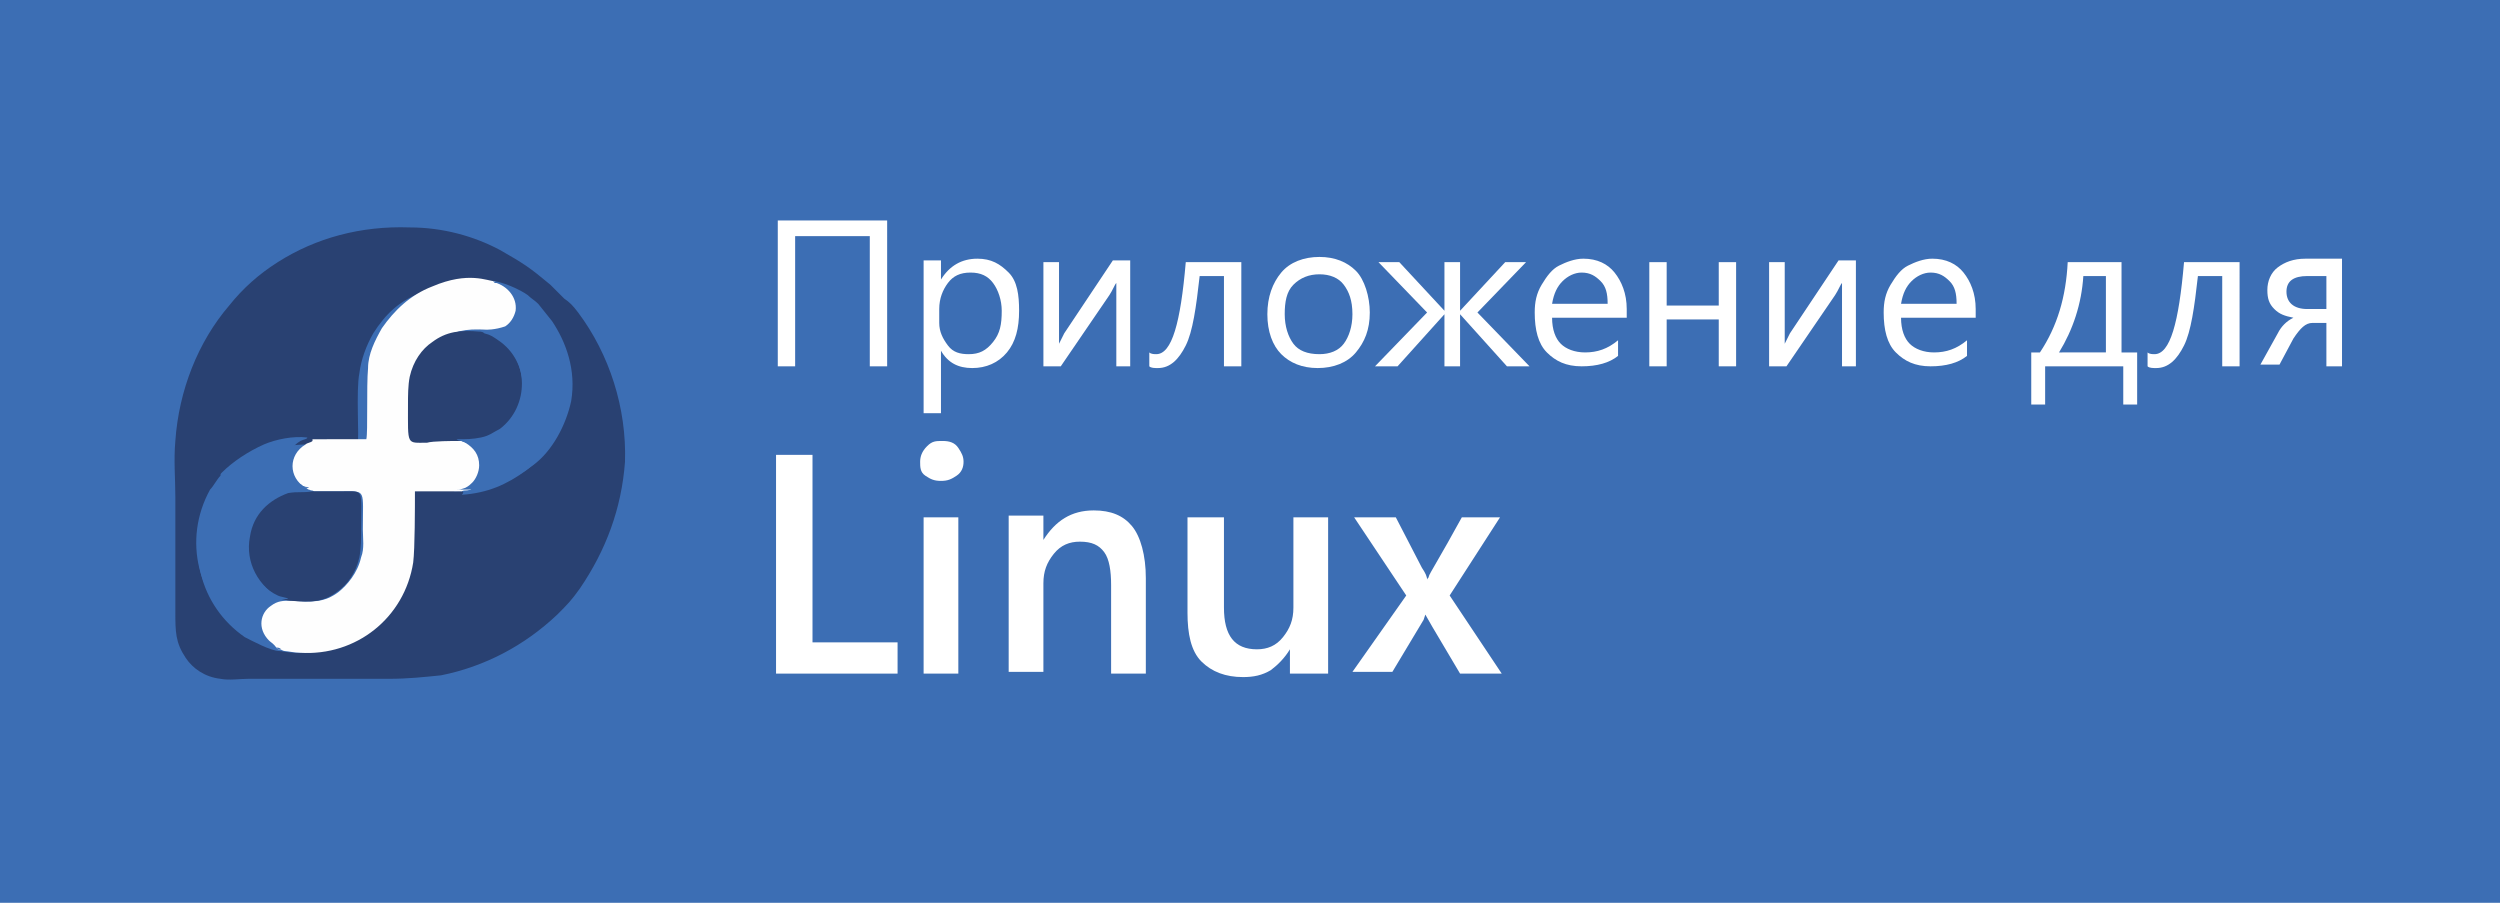 <svg version="1.1" xmlns="http://www.w3.org/2000/svg" xmlns:xlink="http://www.w3.org/1999/xlink" x="0px" y="0px" width="144px" height="52px" viewBox="0 0 144 52" enable-background="new 0 0 144 52" xml:space="preserve"><rect fill="#3C6EB4" width="144" height="52"/><g><path fill="#FFFFFF" d="M51.1,21.1h-1v-7.5h-4.3v7.5h-1v-8.4h6.3V21.1z"/><path fill="#FFFFFF" d="M58.7,17.9c0,1-0.2,1.8-0.7,2.4s-1.2,0.9-2,0.9c-0.8,0-1.4-0.3-1.8-1h0v3.6h-1v-8.8h1v1.1h0c0.5-0.8,1.2-1.2,2.1-1.2c0.8,0,1.3,0.3,1.8,0.8S58.7,17,58.7,17.9z M57.7,17.9c0-0.6-0.2-1.2-0.5-1.6s-0.7-0.6-1.3-0.6c-0.6,0-1,0.2-1.3,0.6s-0.5,0.9-0.5,1.5v0.8c0,0.5,0.2,0.9,0.5,1.3s0.7,0.5,1.2,0.5c0.6,0,1-0.2,1.4-0.7S57.7,18.7,57.7,17.9z"/><path fill="#FFFFFF" d="M65.2,21.1h-0.9v-4.8c-0.1,0.1-0.2,0.4-0.4,0.7l-2.8,4.1h-1v-6H61v4.7l0.3-0.6l2.8-4.2h1V21.1z"/><path fill="#FFFFFF" d="M71.5,21.1h-1v-5.2h-1.4c-0.2,1.8-0.4,3.2-0.8,4s-0.9,1.3-1.6,1.3c-0.2,0-0.4,0-0.5-0.1v-0.8c0.1,0.1,0.3,0.1,0.4,0.1c0.9,0,1.4-1.8,1.7-5.3h3.2V21.1z"/><path fill="#FFFFFF" d="M78.9,18c0,1-0.3,1.7-0.8,2.3s-1.3,0.9-2.2,0.9c-0.9,0-1.6-0.3-2.1-0.8S73,19.1,73,18.1c0-1,0.3-1.8,0.8-2.4s1.3-0.9,2.2-0.9c0.9,0,1.6,0.3,2.1,0.8S78.9,17.1,78.9,18z M77.9,18.1c0-0.8-0.2-1.3-0.5-1.7s-0.8-0.6-1.4-0.6c-0.6,0-1.1,0.2-1.5,0.6s-0.5,1-0.5,1.7c0,0.7,0.2,1.3,0.5,1.7s0.8,0.6,1.5,0.6c0.6,0,1.1-0.2,1.4-0.6S77.9,18.8,77.9,18.1z"/><path fill="#FFFFFF" d="M88.1,21.1h-1.3l-2.7-3h0v3h-0.9v-3h0l-2.7,3h-1.3l3-3.1l-2.8-2.9h1.2l2.6,2.8h0v-2.8h0.9v2.8h0l2.6-2.8h1.2L85.1,18L88.1,21.1z"/><path fill="#FFFFFF" d="M93.6,18.3h-4.2c0,0.7,0.2,1.2,0.5,1.5s0.8,0.5,1.4,0.5c0.7,0,1.3-0.2,1.9-0.7v0.9c-0.5,0.4-1.2,0.6-2.1,0.6c-0.9,0-1.5-0.3-2-0.8s-0.7-1.3-0.7-2.3c0-0.6,0.1-1.1,0.4-1.6s0.6-0.9,1-1.1s0.9-0.4,1.4-0.4c0.8,0,1.4,0.3,1.8,0.8s0.7,1.2,0.7,2.1V18.3z M92.6,17.5c0-0.6-0.1-1-0.4-1.3s-0.6-0.5-1.1-0.5c-0.4,0-0.8,0.2-1.1,0.5s-0.5,0.7-0.6,1.3H92.6z"/><path fill="#FFFFFF" d="M100,21.1h-1v-2.7H96v2.7h-1v-6h1v2.5H99v-2.5h1V21.1z"/><path fill="#FFFFFF" d="M107,21.1h-0.9v-4.8c-0.1,0.1-0.2,0.4-0.4,0.7l-2.8,4.1h-1v-6h0.9v4.7l0.3-0.6l2.8-4.2h1V21.1z"/><path fill="#FFFFFF" d="M113.7,18.3h-4.2c0,0.7,0.2,1.2,0.5,1.5s0.8,0.5,1.4,0.5c0.7,0,1.3-0.2,1.9-0.7v0.9c-0.5,0.4-1.2,0.6-2.1,0.6c-0.9,0-1.5-0.3-2-0.8s-0.7-1.3-0.7-2.3c0-0.6,0.1-1.1,0.4-1.6s0.6-0.9,1-1.1s0.9-0.4,1.4-0.4c0.8,0,1.4,0.3,1.8,0.8s0.7,1.2,0.7,2.1V18.3z M112.7,17.5c0-0.6-0.1-1-0.4-1.3s-0.6-0.5-1.1-0.5c-0.4,0-0.8,0.2-1.1,0.5s-0.5,0.7-0.6,1.3H112.7z"/><path fill="#FFFFFF" d="M123.1,23.3h-0.8v-2.2h-4.5v2.2H117v-3h0.5c1-1.5,1.5-3.2,1.6-5.2h3.1v5.2h0.9V23.3z M121.3,20.3v-4.4H120c-0.1,1.6-0.6,3.1-1.4,4.4H121.3z"/><path fill="#FFFFFF" d="M129,21.1h-1v-5.2h-1.4c-0.2,1.8-0.4,3.2-0.8,4s-0.9,1.3-1.6,1.3c-0.2,0-0.4,0-0.5-0.1v-0.8c0.1,0.1,0.3,0.1,0.4,0.1c0.9,0,1.4-1.8,1.7-5.3h3.2V21.1z"/><path fill="#FFFFFF" d="M135,21.1h-1v-2.5h-0.8c-0.4,0-0.7,0.3-1.1,0.9l-0.8,1.5h-1.1l1-1.8c0.2-0.4,0.5-0.7,0.9-0.9c-0.5-0.1-0.8-0.2-1.1-0.5s-0.4-0.6-0.4-1.1c0-0.5,0.2-1,0.6-1.3s0.9-0.5,1.6-0.5h2.1V21.1z M134,17.8v-1.9h-1.1c-0.8,0-1.2,0.3-1.2,0.9c0,0.6,0.4,1,1.2,1H134z"/></g><g><path fill="#294172" d="M26.2,28.3c-0.2-0.1-2.2,0-2.6,0c0,0.9,0,3.4-0.1,4.1c-0.5,3.1-3.3,5.4-6.5,5.2c-0.3,0-0.8-0.1-0.9-0.1c-0.5,0-1.6-0.6-2-0.8c-2.6-1.8-3.5-5.2-1.9-8.1c0.2-0.3,0.4-0.6,0.6-0.8c0.1-0.1,0.1-0.1,0.1-0.2c0.6-0.7,1.5-1.3,2.4-1.6c0.7-0.3,1.8-0.4,2.5-0.4h2.8c0.1-0.4-0.1-3.1,0.1-4.1c0.1-0.8,0.4-1.6,0.8-2.3c0.7-1.1,1.5-1.9,2.9-2.4c2-0.8,3.3-0.2,3.6-0.3c0.5,0,1.6,0.6,2,0.8c0.3,0.2,0.4,0.3,0.6,0.5l0.8,1c0.8,1.1,1.4,2.8,1.1,4.6c-0.2,1.4-1.1,2.9-2.2,3.7c-1.1,0.8-2.2,1.3-3.7,1.4C26.9,28.2,26.3,28.3,26.2,28.3z M36,26.6c0.1-3.1-0.9-6.2-2.7-8.6c-0.3-0.4-0.5-0.6-0.8-0.8c-0.2-0.2-0.4-0.4-0.6-0.6c-0.1-0.1-0.1-0.1-0.2-0.2c-1.2-1-1.5-1.2-2.9-2c-1.5-0.8-3.3-1.3-5.2-1.3c-2.8-0.1-5.4,0.6-7.6,2c-1.1,0.7-2,1.5-2.8,2.5c-1.8,2.1-2.9,4.9-3.1,7.8c-0.1,1.1,0,2.2,0,3.2v6.6c0,1.2,0,1.8,0.6,2.7c0.4,0.6,1.1,1.1,2,1.2c0.5,0.1,1.1,0,1.6,0h8.1c1.1,0,2-0.1,3-0.2c2.5-0.5,4.8-1.7,6.7-3.5c0.6-0.6,0.8-0.8,1.3-1.5C34.9,31.7,35.8,29.3,36,26.6z"/><path fill="#FEFEFE" d="M18,25.4c-0.1,0.1-0.3,0.1-0.4,0.2c-1,0.6-1,1.9,0,2.5c0.1,0,0.1,0.1,0.2,0.1c0.2,0.1,0.1,0,0.3,0.1l0,0c0.1,0,1.4,0,1.7,0c1.3,0,1.1-0.1,1.1,2.2c0,0.5,0.1,1.1-0.1,1.6c-0.2,0.9-0.8,1.6-1.3,2c-0.8,0.6-1.5,0.6-2.7,0.5c-0.5,0-0.8,0-1.2,0.3c-0.6,0.4-0.8,1.3-0.1,2c0.1,0.1,0.3,0.2,0.4,0.4c0.1,0.1,0.1,0.1,0.2,0.1c0.1,0,0.2,0.1,0.3,0.1c0.1,0,0.6,0.1,0.9,0.1c3.2,0.2,6-2,6.5-5.2c0.1-0.8,0.1-3.2,0.1-4.1c0.4,0,2.5,0,2.6,0c0,0,0,0,0.1,0c0.2-0.1,0.2,0,0.5-0.1c0.1-0.1,0.3-0.1,0.4-0.3c0.2-0.2,0.4-0.6,0.4-1c0-0.6-0.3-1.1-0.8-1.3c-0.1-0.1-0.4-0.1-0.5-0.2c-0.1,0-1.4,0-1.6,0c-1.3,0-1.1,0.1-1.1-2.2c0-0.5,0-1.1,0.1-1.6c0.1-1,0.8-1.6,1.3-2c0.8-0.5,1.5-0.7,2.7-0.6c0.5,0.1,0.8,0,1.2-0.2c0.3-0.1,0.5-0.5,0.6-0.9c0.1-0.8-0.4-1.3-1.1-1.6h-0.1l-0.1-0.1l0,0c-0.4,0-1.5-0.6-3.6,0.3c-1.3,0.5-2.2,1.4-2.9,2.4c-0.4,0.7-0.8,1.5-0.8,2.3c-0.1,1.1,0,3.7-0.1,4.1H18V25.4z"/><path fill="#294172" d="M16.7,34.6c1.2,0.1,1.9,0.1,2.7-0.5c0.6-0.4,1.1-1.1,1.3-2c0.1-0.5,0.1-1.1,0.1-1.6c0-2.4,0.2-2.2-1.1-2.2c-0.3,0-1.5,0-1.7,0c-0.6,0.1-0.8,0-1.4,0.1c-1.1,0.4-2,1.2-2.2,2.5c-0.3,1.5,0.5,2.9,1.8,3.6C16.2,34.5,16.6,34.6,16.7,34.6z"/><path fill="#294172" d="M26.3,25.4c0.6,0,0.9,0,1.4-0.1c0.4-0.1,0.7-0.3,1.1-0.5c1.8-1.3,1.7-4-0.1-5.2c-0.3-0.2-0.4-0.3-0.8-0.4c-0.1-0.1-0.2-0.1-0.3-0.1c-1.1-0.1-1.9,0-2.7,0.6c-0.6,0.4-1.1,1.1-1.3,2c-0.1,0.5-0.1,1.1-0.1,1.6c0,2.4-0.1,2.2,1.1,2.2C24.9,25.4,26.2,25.4,26.3,25.4z"/><path fill="#3C6EB4" d="M16.2,37.4c-0.1-0.1-0.2-0.1-0.3-0.1c-0.1-0.1-0.1-0.1-0.2-0.1c-0.1-0.1-0.3-0.2-0.4-0.4c-0.6-0.7-0.4-1.6,0.1-2c0.4-0.2,0.7-0.3,1.2-0.3c-0.1-0.1-0.4-0.1-0.6-0.2c-1.3-0.6-2-2-1.8-3.6c0.3-1.2,1.1-2.1,2.2-2.5c0.5-0.1,0.8-0.1,1.4-0.1l0,0c-0.1-0.1-0.1,0-0.3-0.1c-0.1,0-0.1-0.1-0.2-0.1c-1-0.6-1-1.9,0-2.5c0.2-0.1,0.4-0.1,0.4-0.2c-0.8-0.1-1.8,0.1-2.5,0.4c-0.9,0.4-1.8,1-2.4,1.6c-0.1,0.1-0.1,0.1-0.1,0.2c-0.2,0.2-0.4,0.6-0.6,0.8c-1.6,2.9-0.7,6.4,1.9,8.1C14.6,36.9,15.8,37.4,16.2,37.4z"/><path fill="#3C6EB4" d="M27.6,19c0.1,0.1,0.2,0.1,0.3,0.1c0.4,0.1,0.5,0.2,0.8,0.4c1.8,1.2,1.8,3.9,0.1,5.2c-0.4,0.2-0.6,0.4-1.1,0.5c-0.5,0.1-0.8,0.1-1.4,0.1c0.1,0.1,0.4,0.1,0.5,0.2c0.5,0.3,0.8,0.7,0.8,1.3c0,0.4-0.2,0.8-0.4,1c-0.1,0.1-0.2,0.2-0.4,0.3c-0.3,0.1-0.3,0.1-0.5,0.1c-0.1,0,0,0-0.1,0c0.1,0,0.6,0,0.8,0c1.5-0.1,2.6-0.6,3.7-1.4c1.1-0.8,1.9-2.3,2.2-3.7c0.3-1.8-0.3-3.4-1.1-4.6l-0.8-1c-0.2-0.2-0.4-0.3-0.6-0.5c-0.4-0.3-1.5-0.8-2-0.8l0,0l0.1,0.1h0.1c0.6,0.2,1.2,0.8,1.1,1.6c-0.1,0.4-0.3,0.7-0.6,0.9C28.5,19,28.1,19,27.6,19z"/></g><g><path fill="#FFFFFF" d="M44.7,38.8V26.2h2.1V37h4.9v1.8H44.7z"/><path fill="#FFFFFF" d="M55.5,26.6c0,0.3-0.1,0.6-0.4,0.8s-0.5,0.3-0.9,0.3s-0.6-0.1-0.9-0.3S53,26.9,53,26.6c0-0.3,0.1-0.6,0.4-0.9s0.5-0.3,0.9-0.3c0.4,0,0.7,0.1,0.9,0.4S55.5,26.3,55.5,26.6z M53.2,38.8v-9h2v9H53.2z"/><path fill="#FFFFFF" d="M64,38.8v-5.1c0-0.8-0.1-1.5-0.4-1.9c-0.3-0.4-0.7-0.6-1.4-0.6c-0.6,0-1.1,0.2-1.5,0.7c-0.4,0.5-0.6,1-0.6,1.7v5.1h-2v-9h2v1.4h0c0.7-1.1,1.6-1.7,2.9-1.7c1,0,1.7,0.3,2.2,0.9S66,32,66,33.3v5.5H64z"/><path fill="#FFFFFF" d="M74.3,38.8v-1.4h0c-0.3,0.5-0.7,0.9-1.1,1.2c-0.5,0.3-1,0.4-1.6,0.4c-1,0-1.8-0.3-2.4-0.9s-0.8-1.6-0.8-2.8v-5.5h2.1V35c0,1.6,0.6,2.4,1.9,2.4c0.6,0,1.1-0.2,1.5-0.7s0.6-1,0.6-1.7v-5.2h2v9H74.3z"/><path fill="#FFFFFF" d="M83.5,34.3l3,4.5h-2.4l-1.6-2.7l-0.4-0.7h0L82,35.7l-1.8,3h-2.3l3.1-4.4L78,29.8h2.4l1.5,2.9c0.2,0.3,0.3,0.5,0.3,0.7h0c0-0.1,0.1-0.1,0.1-0.2s0.7-1.2,1.9-3.4h2.2L83.5,34.3z"/></g></svg>